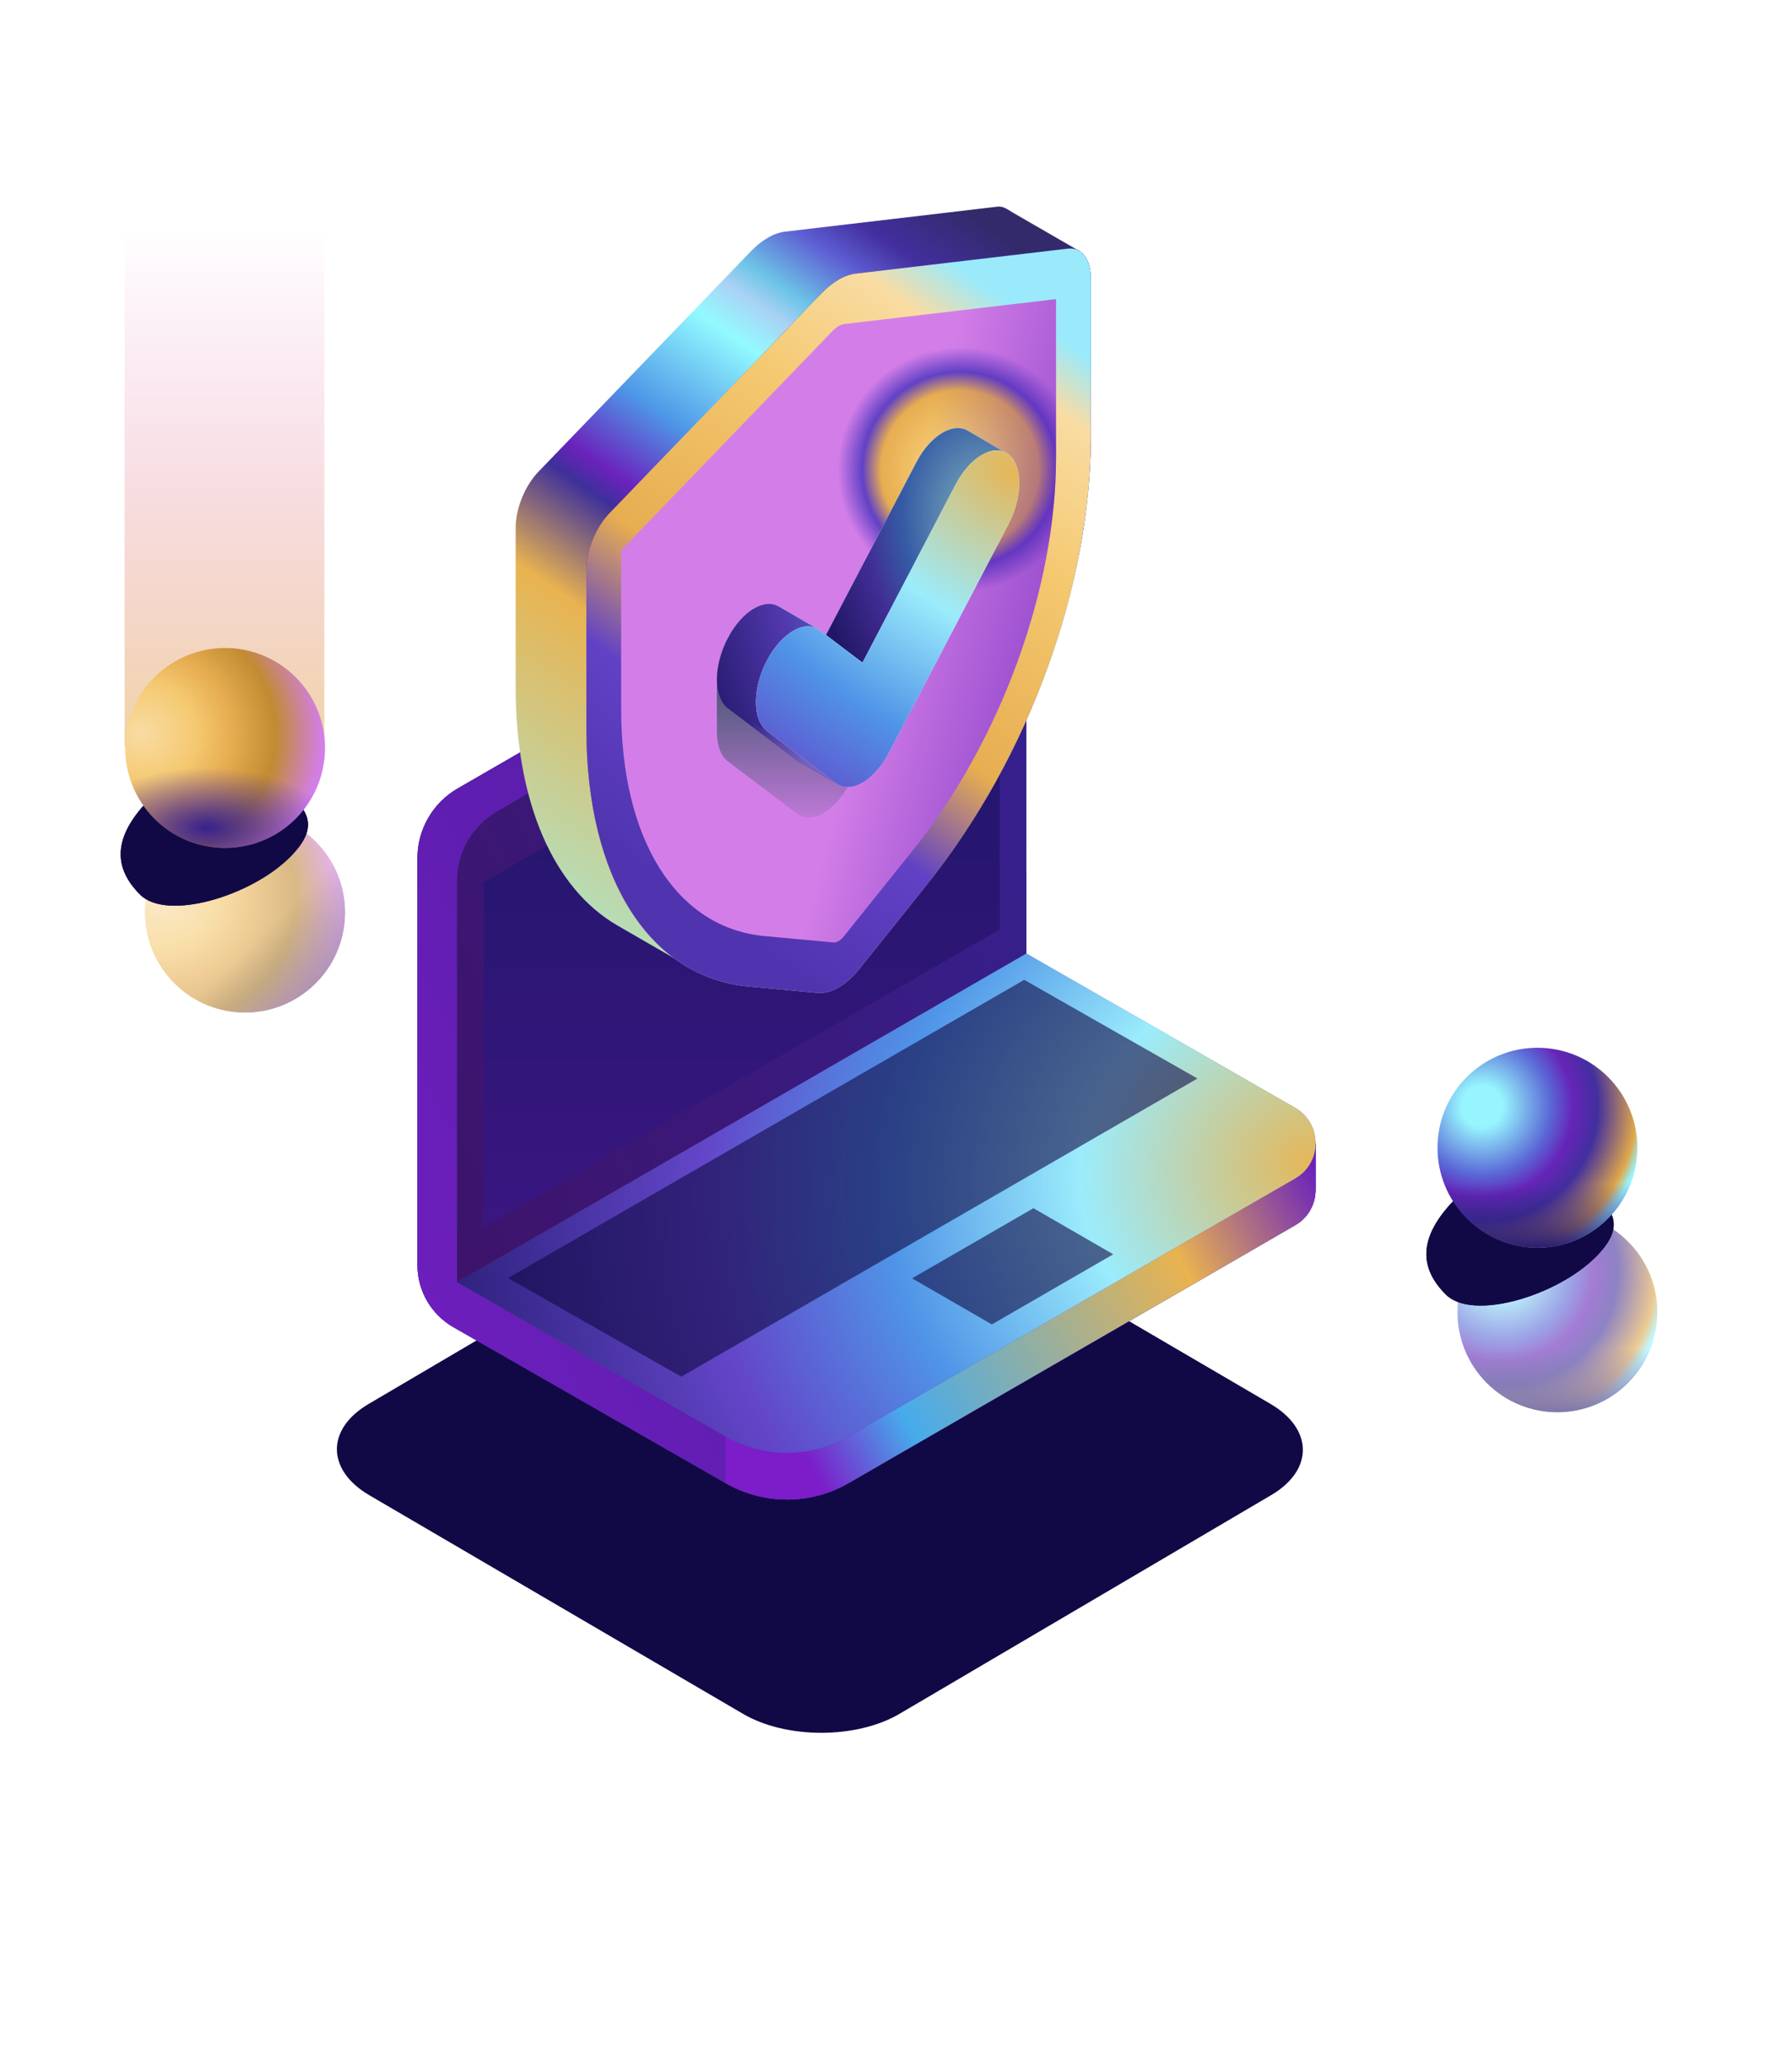 <svg width="269" height="310" viewBox="0 0 269 310" fill="none" xmlns="http://www.w3.org/2000/svg">
<g filter="url(#filter0_f_34_12920)">
<path d="M190.691 210.636L134.578 177.825C128.122 174.058 117.611 174.058 111.156 177.825L55.374 210.636C48.919 214.403 49.001 220.597 55.457 224.364L111.57 257.175C118.025 260.942 128.536 260.942 134.992 257.175L190.773 224.364C197.229 220.597 197.146 214.403 190.691 210.636Z" fill="#110945"/>
</g>
<g clip-path="url(#clip0_34_12920)">
<path d="M154.053 143.063L151.535 80.028L145.908 76.788V76.79C144.468 75.856 142.547 75.675 140.848 76.656L68.692 118.315C64.963 120.468 62.665 124.447 62.665 128.754V189.828C62.665 193.66 64.708 197.201 68.025 199.118L108.892 222.519C114.622 225.827 121.682 225.827 127.413 222.519L194.422 183.831C196.476 182.645 197.493 180.563 197.479 178.488L197.482 178.487V171.576L154.053 143.063Z" fill="url(#paint0_linear_34_12920)"/>
<path d="M154.053 143.063L151.535 80.028L145.908 76.788V76.79C144.468 75.856 142.547 75.675 140.848 76.656L68.692 118.315C64.963 120.468 62.665 124.447 62.665 128.754V189.828C62.665 193.66 64.708 197.201 68.025 199.118L108.892 222.519C114.622 225.827 121.682 225.827 127.413 222.519L194.422 183.831C196.476 182.645 197.493 180.563 197.479 178.488L197.482 178.487V171.576L154.053 143.063Z" fill="url(#paint1_linear_34_12920)"/>
<path d="M154.053 143.063L151.535 80.028L145.908 76.788V76.79C144.468 75.856 142.547 75.675 140.848 76.656L68.692 118.315C64.963 120.468 62.665 124.447 62.665 128.754V189.828C62.665 193.66 64.708 197.201 68.025 199.118L108.892 222.519C114.622 225.827 121.682 225.827 127.413 222.519L194.422 183.831C196.476 182.645 197.493 180.563 197.479 178.488L197.482 178.487V171.576L154.053 143.063Z" fill="url(#paint2_linear_34_12920)"/>
<path d="M108.893 222.519C114.623 225.827 121.683 225.827 127.413 222.519L194.423 183.831C196.477 182.645 197.494 180.563 197.48 178.488L197.482 178.487V171.576L108.893 215.512V222.519Z" fill="url(#paint3_linear_34_12920)"/>
<path d="M108.893 222.519C114.623 225.827 121.683 225.827 127.413 222.519L194.423 183.831C196.477 182.645 197.494 180.563 197.48 178.488L197.482 178.487V171.576L108.893 215.512V222.519Z" fill="url(#paint4_linear_34_12920)"/>
<path d="M68.605 180.526V192.397L108.892 215.512C114.623 218.82 121.683 218.82 127.413 215.512L194.422 176.824C198.502 174.469 198.502 168.58 194.422 166.225L154.053 143.063V131.193L68.605 180.526Z" fill="url(#paint5_linear_34_12920)"/>
<path d="M68.605 180.526V192.397L108.892 215.512C114.623 218.82 121.683 218.82 127.413 215.512L194.422 176.824C198.502 174.469 198.502 168.58 194.422 166.225L154.053 143.063V131.193L68.605 180.526Z" fill="url(#paint6_radial_34_12920)"/>
<path d="M68.605 192.397L154.053 143.063V84.278C154.053 80.549 150.017 78.218 146.788 80.083L74.632 121.742C70.902 123.895 68.605 127.874 68.605 132.181L68.605 192.397Z" fill="url(#paint7_linear_34_12920)"/>
<path d="M68.605 192.397L154.053 143.063V84.278C154.053 80.549 150.017 78.218 146.788 80.083L74.632 121.742C70.902 123.895 68.605 127.874 68.605 132.181L68.605 192.397Z" fill="url(#paint8_linear_34_12920)"/>
<path d="M72.584 184.197L150.074 139.458V87.651L72.584 132.39V184.197Z" fill="url(#paint9_linear_34_12920)"/>
<path d="M72.584 184.197L150.074 139.458V87.651L72.584 132.39V184.197Z" fill="#110945" fill-opacity="0.4"/>
<path opacity="0.6" d="M153.744 147.023L179.752 161.828L102.262 206.567L76.254 191.762L153.744 147.023Z" fill="#110945"/>
<path opacity="0.6" d="M155.132 181.288L167.111 188.2L148.886 198.723L136.906 191.81L155.132 181.288Z" fill="#110945"/>
</g>
<g clip-path="url(#clip1_34_12920)">
<path d="M162.015 37.659L152.018 31.887C151.169 31.375 150.62 30.905 149.67 31.017L117.845 34.759C117.009 34.857 116.137 35.168 115.265 35.672C114.394 36.175 113.522 36.87 112.686 37.737L80.861 70.744C78.794 72.887 77.407 76.282 77.407 79.197V103.099C77.407 120.448 83.118 133.344 92.69 138.868L92.688 138.871L92.783 138.925C92.797 138.934 92.812 138.942 92.826 138.95L101.185 143.776L162.015 37.659Z" fill="url(#paint10_linear_34_12920)"/>
<path d="M160.286 37.311L128.461 41.053C126.79 41.249 124.974 42.298 123.302 44.031L91.477 77.038C89.41 79.181 88.023 82.576 88.023 85.491V109.393C88.023 131.694 97.456 146.642 112.401 148.026L122.743 148.984C124.718 149.166 127.045 147.823 129.02 145.36L139.363 132.459C154.308 113.819 163.74 87.979 163.74 65.678V41.776C163.74 38.861 162.353 37.068 160.286 37.311Z" fill="url(#paint11_linear_34_12920)"/>
<path d="M160.286 37.311L128.461 41.053C126.79 41.249 124.974 42.298 123.302 44.031L91.477 77.038C89.41 79.181 88.023 82.576 88.023 85.491V109.393C88.023 131.694 97.456 146.642 112.401 148.026L122.743 148.984C124.718 149.166 127.045 147.823 129.02 145.36L139.363 132.459C154.308 113.819 163.74 87.979 163.74 65.678V41.776C163.74 38.861 162.353 37.068 160.286 37.311Z" fill="url(#paint12_linear_34_12920)"/>
<path d="M160.286 37.311L128.461 41.053C126.79 41.249 124.974 42.298 123.302 44.031L91.477 77.038C89.41 79.181 88.023 82.576 88.023 85.491V109.393C88.023 131.694 97.456 146.642 112.401 148.026L122.743 148.984C124.718 149.166 127.045 147.823 129.02 145.36L139.363 132.459C154.308 113.819 163.74 87.979 163.74 65.678V41.776C163.74 38.861 162.353 37.068 160.286 37.311Z" fill="url(#paint13_linear_34_12920)"/>
<path d="M125.882 48.928C126.181 48.755 126.477 48.651 126.759 48.618L158.519 44.883V68.693C158.519 78.344 156.511 88.945 152.712 99.353C148.913 109.76 143.486 119.525 137.019 127.592L126.676 140.492C126.431 140.798 126.157 141.043 125.882 141.202C125.608 141.36 125.333 141.432 125.088 141.409L114.745 140.451C108.278 139.852 102.852 136.354 99.052 130.333C95.253 124.312 93.245 116.029 93.245 106.379V82.569L125.005 49.631C125.288 49.337 125.583 49.101 125.882 48.928Z" fill="url(#paint14_angular_34_12920)"/>
<path d="M125.882 48.928C126.181 48.755 126.477 48.651 126.759 48.618L158.519 44.883V68.693C158.519 78.344 156.511 88.945 152.712 99.353C148.913 109.76 143.486 119.525 137.019 127.592L126.676 140.492C126.431 140.798 126.157 141.043 125.882 141.202C125.608 141.36 125.333 141.432 125.088 141.409L114.745 140.451C108.278 139.852 102.852 136.354 99.052 130.333C95.253 124.312 93.245 116.029 93.245 106.379V82.569L125.005 49.631C125.288 49.337 125.583 49.101 125.882 48.928Z" fill="url(#paint15_linear_34_12920)" fill-opacity="0.8"/>
<path d="M123.606 101.309L107.614 101.965V109.5L107.628 109.51C107.549 111.592 108.086 113.353 109.253 114.235L119.65 122.095C120.742 122.921 122.174 122.822 123.606 121.996C125.038 121.169 126.47 119.614 127.562 117.526L123.606 101.309Z" fill="url(#paint16_linear_34_12920)"/>
<path d="M145.495 64.772C143.31 63.23 139.768 65.166 137.583 69.34L123.999 95.293L122.418 94.206L116.899 90.997L116.898 91.008C114.701 89.698 111.352 91.733 109.253 95.744C107.068 99.919 107.068 104.642 109.253 106.294L119.65 114.154C119.854 114.308 120.073 114.42 120.298 114.511L120.294 114.52L125.838 117.749L150.654 67.766C150.654 67.766 145.511 64.784 145.495 64.772Z" fill="url(#paint17_linear_34_12920)"/>
<path d="M145.495 64.772C143.31 63.23 139.768 65.166 137.583 69.34L123.999 95.293L122.418 94.206L116.899 90.997L116.898 91.008C114.701 89.698 111.352 91.733 109.253 95.744C107.068 99.919 107.068 104.642 109.253 106.294L119.65 114.154C119.854 114.308 120.073 114.42 120.298 114.511L120.294 114.52L125.838 117.749L150.654 67.766C150.654 67.766 145.511 64.784 145.495 64.772Z" fill="url(#paint18_radial_34_12920)"/>
<path d="M145.495 64.772C143.31 63.23 139.768 65.166 137.583 69.34L123.999 95.293L122.418 94.206L116.899 90.997L116.898 91.008C114.701 89.698 111.352 91.733 109.253 95.744C107.068 99.919 107.068 104.642 109.253 106.294L119.65 114.154C119.854 114.308 120.073 114.42 120.298 114.511L120.294 114.52L125.838 117.749L150.654 67.766C150.654 67.766 145.511 64.784 145.495 64.772Z" fill="#110945" fill-opacity="0.2"/>
<path d="M115.112 109.675L109.246 106.288C109.248 106.29 109.25 106.292 109.253 106.294L119.65 114.154C119.854 114.308 120.073 114.42 120.298 114.511L120.294 114.52L125.838 117.75L126.109 117.205L115.112 109.675Z" fill="url(#paint19_linear_34_12920)"/>
<path d="M145.495 64.772C143.31 63.23 139.768 65.166 137.582 69.34L123.999 95.293L129.465 99.426L150.654 67.766C150.654 67.766 145.511 64.784 145.495 64.772Z" fill="url(#paint20_linear_34_12920)"/>
<path d="M145.495 64.772C143.31 63.23 139.768 65.166 137.582 69.34L123.999 95.293L129.465 99.426L150.654 67.766C150.654 67.766 145.511 64.784 145.495 64.772Z" fill="url(#paint21_radial_34_12920)"/>
<path d="M145.495 64.772C143.31 63.23 139.768 65.166 137.582 69.34L123.999 95.293L129.465 99.426L150.654 67.766C150.654 67.766 145.511 64.784 145.495 64.772Z" fill="#110945" fill-opacity="0.4"/>
<path d="M129.465 117.435C128.033 118.262 126.601 118.36 125.509 117.534L115.112 109.674C112.927 108.023 112.927 103.299 115.112 99.125C117.297 94.95 120.839 92.904 123.024 94.556L129.465 99.426L143.442 72.721C145.627 68.546 149.169 66.501 151.354 68.153C153.539 69.805 153.539 74.528 151.354 78.703L133.421 112.966C132.329 115.054 130.897 116.608 129.465 117.435Z" fill="url(#paint22_linear_34_12920)"/>
<path d="M129.465 117.435C128.033 118.262 126.601 118.36 125.509 117.534L115.112 109.674C112.927 108.023 112.927 103.299 115.112 99.125C117.297 94.95 120.839 92.904 123.024 94.556L129.465 99.426L143.442 72.721C145.627 68.546 149.169 66.501 151.354 68.153C153.539 69.805 153.539 74.528 151.354 78.703L133.421 112.966C132.329 115.054 130.897 116.608 129.465 117.435Z" fill="url(#paint23_radial_34_12920)"/>
</g>
<g opacity="0.6" filter="url(#filter1_f_34_12920)">
<circle cx="36.787" cy="136.919" r="15" transform="rotate(-45 36.787 136.919)" fill="url(#paint24_radial_34_12920)"/>
<circle cx="36.787" cy="136.919" r="15" transform="rotate(-45 36.787 136.919)" fill="url(#paint25_radial_34_12920)"/>
<circle cx="36.787" cy="136.919" r="15" transform="rotate(-45 36.787 136.919)" fill="url(#paint26_radial_34_12920)"/>
<circle cx="36.787" cy="136.919" r="15" transform="rotate(-45 36.787 136.919)" fill="url(#paint27_linear_34_12920)" fill-opacity="0.4"/>
</g>
<g filter="url(#filter2_f_34_12920)">
<path d="M40.502 116.371C44.511 120.38 49.387 122.754 43.529 128.612C37.672 134.47 25.039 138.246 21.03 134.237C17.02 130.228 16.778 125.577 22.636 119.719C28.494 113.861 36.493 112.362 40.502 116.371Z" fill="#110945"/>
<path d="M40.502 116.371C44.511 120.38 49.387 122.754 43.529 128.612C37.672 134.47 25.039 138.246 21.03 134.237C17.02 130.228 16.778 125.577 22.636 119.719C28.494 113.861 36.493 112.362 40.502 116.371Z" fill="#110945"/>
</g>
<rect opacity="0.5" x="18.694" width="30" height="112" fill="url(#paint28_linear_34_12920)"/>
<circle cx="33.787" cy="112.23" r="15" transform="rotate(-45 33.787 112.23)" fill="url(#paint29_radial_34_12920)"/>
<circle cx="33.787" cy="112.23" r="15" transform="rotate(-45 33.787 112.23)" fill="url(#paint30_radial_34_12920)"/>
<g opacity="0.6" filter="url(#filter3_f_34_12920)">
<circle cx="233.787" cy="196.901" r="15" transform="rotate(-45 233.787 196.901)" fill="url(#paint31_radial_34_12920)"/>
<circle cx="233.787" cy="196.901" r="15" transform="rotate(-45 233.787 196.901)" fill="url(#paint32_linear_34_12920)"/>
</g>
<g filter="url(#filter4_f_34_12920)">
<path d="M236.502 176.371C240.511 180.38 245.387 182.754 239.53 188.612C233.672 194.47 221.039 198.246 217.03 194.237C213.02 190.228 212.778 185.576 218.636 179.719C224.494 173.861 232.493 172.362 236.502 176.371Z" fill="#110945"/>
<path d="M236.502 176.371C240.511 180.38 245.387 182.754 239.53 188.612C233.672 194.47 221.039 198.246 217.03 194.237C213.02 190.228 212.778 185.576 218.636 179.719C224.494 173.861 232.493 172.362 236.502 176.371Z" fill="#110945"/>
</g>
<circle cx="230.787" cy="172.213" r="15" transform="rotate(-45 230.787 172.213)" fill="url(#paint33_radial_34_12920)"/>
<circle cx="230.787" cy="172.213" r="15" transform="rotate(-45 230.787 172.213)" fill="url(#paint34_linear_34_12920)"/>
<defs>
<filter id="filter0_f_34_12920" x="0.574" y="125" width="245" height="185" filterUnits="userSpaceOnUse" color-interpolation-filters="sRGB">
<feFlood flood-opacity="0" result="BackgroundImageFix"/>
<feBlend mode="normal" in="SourceGraphic" in2="BackgroundImageFix" result="shape"/>
<feGaussianBlur stdDeviation="25" result="effect1_foregroundBlur_34_12920"/>
</filter>
<filter id="filter1_f_34_12920" x="1.787" y="101.919" width="70" height="70" filterUnits="userSpaceOnUse" color-interpolation-filters="sRGB">
<feFlood flood-opacity="0" result="BackgroundImageFix"/>
<feBlend mode="normal" in="SourceGraphic" in2="BackgroundImageFix" result="shape"/>
<feGaussianBlur stdDeviation="10" result="effect1_foregroundBlur_34_12920"/>
</filter>
<filter id="filter2_f_34_12920" x="8.115" y="104.124" width="48.124" height="41.776" filterUnits="userSpaceOnUse" color-interpolation-filters="sRGB">
<feFlood flood-opacity="0" result="BackgroundImageFix"/>
<feBlend mode="normal" in="SourceGraphic" in2="BackgroundImageFix" result="shape"/>
<feGaussianBlur stdDeviation="5" result="effect1_foregroundBlur_34_12920"/>
</filter>
<filter id="filter3_f_34_12920" x="198.787" y="161.901" width="70" height="70" filterUnits="userSpaceOnUse" color-interpolation-filters="sRGB">
<feFlood flood-opacity="0" result="BackgroundImageFix"/>
<feBlend mode="normal" in="SourceGraphic" in2="BackgroundImageFix" result="shape"/>
<feGaussianBlur stdDeviation="10" result="effect1_foregroundBlur_34_12920"/>
</filter>
<filter id="filter4_f_34_12920" x="204.115" y="164.124" width="48.124" height="41.776" filterUnits="userSpaceOnUse" color-interpolation-filters="sRGB">
<feFlood flood-opacity="0" result="BackgroundImageFix"/>
<feBlend mode="normal" in="SourceGraphic" in2="BackgroundImageFix" result="shape"/>
<feGaussianBlur stdDeviation="5" result="effect1_foregroundBlur_34_12920"/>
</filter>
<linearGradient id="paint0_linear_34_12920" x1="87.761" y1="226.143" x2="156.105" y2="107.767" gradientUnits="userSpaceOnUse">
<stop offset="0.032" stop-color="#43386B"/>
<stop offset="0.265" stop-color="#4C407A"/>
<stop offset="0.711" stop-color="#6453A1"/>
<stop offset="1" stop-color="#7662BD"/>
</linearGradient>
<linearGradient id="paint1_linear_34_12920" x1="60.844" y1="217.144" x2="197.39" y2="217.144" gradientUnits="userSpaceOnUse">
<stop stop-color="#432F9E"/>
<stop offset="0.307" stop-color="#6B22BC"/>
<stop offset="0.487" stop-color="#3E309A"/>
<stop offset="0.593" stop-color="#E9B350"/>
<stop offset="0.833" stop-color="#93FAFF"/>
<stop offset="0.899" stop-color="#46ABEC"/>
<stop offset="1" stop-color="#7C1DC9"/>
</linearGradient>
<linearGradient id="paint2_linear_34_12920" x1="192.114" y1="113.529" x2="15.93" y2="199.905" gradientUnits="userSpaceOnUse">
<stop stop-color="#36208D"/>
<stop offset="0.98" stop-color="#7C1DC9"/>
</linearGradient>
<linearGradient id="paint3_linear_34_12920" x1="108.221" y1="198.288" x2="164.14" y2="198.288" gradientUnits="userSpaceOnUse">
<stop offset="0.032" stop-color="#43386B"/>
<stop offset="0.265" stop-color="#4C407A"/>
<stop offset="0.711" stop-color="#6453A1"/>
<stop offset="1" stop-color="#7662BD"/>
</linearGradient>
<linearGradient id="paint4_linear_34_12920" x1="259.574" y1="147" x2="123.074" y2="222.5" gradientUnits="userSpaceOnUse">
<stop stop-color="#93FAFF"/>
<stop offset="0.169" stop-color="#432F9E"/>
<stop offset="0.437" stop-color="#6B22BC"/>
<stop offset="0.593" stop-color="#E9B350"/>
<stop offset="0.899" stop-color="#46ABEC"/>
<stop offset="1" stop-color="#7C1DC9"/>
</linearGradient>
<linearGradient id="paint5_linear_34_12920" x1="133.044" y1="241.428" x2="133.044" y2="122.96" gradientUnits="userSpaceOnUse">
<stop offset="0.032" stop-color="#43386B"/>
<stop offset="0.193" stop-color="#4F437A"/>
<stop offset="0.503" stop-color="#6E60A1"/>
<stop offset="0.925" stop-color="#A08DDF"/>
<stop offset="1" stop-color="#A996EB"/>
</linearGradient>
<radialGradient id="paint6_radial_34_12920" cx="0" cy="0" r="1" gradientUnits="userSpaceOnUse" gradientTransform="translate(197.562 174.78) rotate(169.329) scale(131.38 112.536)">
<stop stop-color="#E6B657"/>
<stop offset="0.27" stop-color="#9BECFC"/>
<stop offset="0.494" stop-color="#4F94E7"/>
<stop offset="0.705" stop-color="#6346C9"/>
<stop offset="1" stop-color="#2E217D"/>
</radialGradient>
<linearGradient id="paint7_linear_34_12920" x1="117.614" y1="148.567" x2="148.776" y2="202.541" gradientUnits="userSpaceOnUse">
<stop offset="0.032" stop-color="#43386B"/>
<stop offset="0.193" stop-color="#4F437A"/>
<stop offset="0.503" stop-color="#6E60A1"/>
<stop offset="0.925" stop-color="#A08DDF"/>
<stop offset="1" stop-color="#A996EB"/>
</linearGradient>
<linearGradient id="paint8_linear_34_12920" x1="150.651" y1="107.881" x2="32.062" y2="156.483" gradientUnits="userSpaceOnUse">
<stop stop-color="#36208D"/>
<stop offset="0.98" stop-color="#3F1165"/>
</linearGradient>
<linearGradient id="paint9_linear_34_12920" x1="120.074" y1="126.5" x2="120.074" y2="252" gradientUnits="userSpaceOnUse">
<stop stop-color="#36208D"/>
<stop offset="0.98" stop-color="#7C1DC9"/>
</linearGradient>
<linearGradient id="paint10_linear_34_12920" x1="131.074" y1="22" x2="44.074" y2="148.5" gradientUnits="userSpaceOnUse">
<stop stop-color="#322A6B"/>
<stop offset="0.069" stop-color="#432F9E"/>
<stop offset="0.109" stop-color="#5D5DD2"/>
<stop offset="0.164" stop-color="#6DC4E7"/>
<stop offset="0.191" stop-color="#A9D2F5"/>
<stop offset="0.23" stop-color="#93FAFF"/>
<stop offset="0.333" stop-color="#4E96E7"/>
<stop offset="0.407" stop-color="#6B22BC"/>
<stop offset="0.434" stop-color="#3E309A"/>
<stop offset="0.533" stop-color="#E9B350"/>
<stop offset="0.94" stop-color="#93FAFF"/>
<stop offset="1" stop-color="#7C1DC9"/>
</linearGradient>
<linearGradient id="paint11_linear_34_12920" x1="160.726" y1="65.426" x2="52.579" y2="105.143" gradientUnits="userSpaceOnUse">
<stop stop-color="#36208D"/>
<stop offset="0.98" stop-color="#7C1DC9"/>
</linearGradient>
<linearGradient id="paint12_linear_34_12920" x1="119.047" y1="40.756" x2="48.65" y2="147.379" gradientUnits="userSpaceOnUse">
<stop stop-color="#432F9E"/>
<stop offset="0.019" stop-color="#1CB6D7"/>
<stop offset="0.038" stop-color="#5BA9EC"/>
<stop offset="0.064" stop-color="#5D5DD2"/>
<stop offset="0.106" stop-color="#6DC4E7"/>
<stop offset="0.142" stop-color="#A9D2F5"/>
<stop offset="0.23" stop-color="#93FAFF"/>
<stop offset="0.333" stop-color="#4E96E7"/>
<stop offset="0.407" stop-color="#6B22BC"/>
<stop offset="0.434" stop-color="#3E309A"/>
<stop offset="0.533" stop-color="#E9B350"/>
<stop offset="0.94" stop-color="#93FAFF"/>
<stop offset="1" stop-color="#7C1DC9"/>
</linearGradient>
<linearGradient id="paint13_linear_34_12920" x1="163.574" y1="37" x2="97.656" y2="131.058" gradientUnits="userSpaceOnUse">
<stop offset="0.12" stop-color="#9AEAFC"/>
<stop offset="0.199" stop-color="#F9DCA3"/>
<stop offset="0.382" stop-color="#F4C86F"/>
<stop offset="0.645" stop-color="#E7AD51"/>
<stop offset="0.797" stop-color="#6141C5"/>
<stop offset="1" stop-color="#5034AF"/>
</linearGradient>
<radialGradient id="paint14_angular_34_12920" cx="0" cy="0" r="1" gradientUnits="userSpaceOnUse" gradientTransform="translate(144.074 70.5) rotate(-78.996) scale(18.337 18.337)">
<stop offset="0.078" stop-color="#9AEAFC"/>
<stop offset="0.265" stop-color="#F9DCA3"/>
<stop offset="0.299" stop-color="#F4C86F"/>
<stop offset="0.645" stop-color="#E7AD51"/>
<stop offset="0.797" stop-color="#6141C5"/>
<stop offset="1" stop-color="#D37EE8"/>
</radialGradient>
<linearGradient id="paint15_linear_34_12920" x1="173.074" y1="80.5" x2="137.574" y2="71.5" gradientUnits="userSpaceOnUse">
<stop stop-color="#6624B8"/>
<stop offset="1" stop-color="#6624B8" stop-opacity="0"/>
</linearGradient>
<linearGradient id="paint16_linear_34_12920" x1="117.588" y1="93.131" x2="117.588" y2="126.439" gradientUnits="userSpaceOnUse">
<stop offset="0.032" stop-color="#1A4C4E"/>
<stop offset="1" stop-color="#1A4C4E" stop-opacity="0"/>
</linearGradient>
<linearGradient id="paint17_linear_34_12920" x1="116.253" y1="108.953" x2="122.24" y2="98.668" gradientUnits="userSpaceOnUse">
<stop offset="0.032" stop-color="#A996EB"/>
<stop offset="0.682" stop-color="#D7CFF3"/>
<stop offset="1" stop-color="#E9E5F6"/>
</linearGradient>
<radialGradient id="paint18_radial_34_12920" cx="0" cy="0" r="1" gradientUnits="userSpaceOnUse" gradientTransform="translate(150.681 91.112) rotate(160.823) scale(45.65 66.672)">
<stop stop-color="#E6B657"/>
<stop offset="0.27" stop-color="#9BECFC"/>
<stop offset="0.494" stop-color="#4F94E7"/>
<stop offset="0.705" stop-color="#6346C9"/>
<stop offset="1" stop-color="#2E217D"/>
</radialGradient>
<linearGradient id="paint19_linear_34_12920" x1="121.384" y1="114.8" x2="112.958" y2="107.858" gradientUnits="userSpaceOnUse">
<stop offset="0.032" stop-color="#7662BD"/>
<stop offset="1" stop-color="#7662BD" stop-opacity="0"/>
</linearGradient>
<linearGradient id="paint20_linear_34_12920" x1="127.943" y1="96.326" x2="140.599" y2="74.584" gradientUnits="userSpaceOnUse">
<stop offset="0.032" stop-color="#A996EB"/>
<stop offset="0.682" stop-color="#D7CFF3"/>
<stop offset="1" stop-color="#E9E5F6"/>
</linearGradient>
<radialGradient id="paint21_radial_34_12920" cx="0" cy="0" r="1" gradientUnits="userSpaceOnUse" gradientTransform="translate(150.671 81.911) rotate(159.733) scale(28.465 43.541)">
<stop stop-color="#E6B657"/>
<stop offset="0.27" stop-color="#9BECFC"/>
<stop offset="0.494" stop-color="#4F94E7"/>
<stop offset="0.705" stop-color="#6346C9"/>
<stop offset="1" stop-color="#2E217D"/>
</radialGradient>
<linearGradient id="paint22_linear_34_12920" x1="133.233" y1="116.857" x2="133.233" y2="78.777" gradientUnits="userSpaceOnUse">
<stop stop-color="#DFDAEF"/>
<stop offset="1" stop-color="white"/>
</linearGradient>
<radialGradient id="paint23_radial_34_12920" cx="0" cy="0" r="1" gradientUnits="userSpaceOnUse" gradientTransform="translate(152.574 71) rotate(123.222) scale(84.872 126.694)">
<stop stop-color="#E6B657"/>
<stop offset="0.27" stop-color="#9BECFC"/>
<stop offset="0.494" stop-color="#4F94E7"/>
<stop offset="0.705" stop-color="#6346C9"/>
<stop offset="1" stop-color="#2E217D"/>
</radialGradient>
<radialGradient id="paint24_radial_34_12920" cx="0" cy="0" r="1" gradientUnits="userSpaceOnUse" gradientTransform="translate(29.787 130.419) rotate(71.966) scale(22.611 21.08)">
<stop offset="0.057" stop-color="white"/>
<stop offset="0.578" stop-color="#CDE0FC"/>
<stop offset="0.854" stop-color="#639EF5"/>
<stop offset="1" stop-color="#AC94F0"/>
</radialGradient>
<radialGradient id="paint25_radial_34_12920" cx="0" cy="0" r="1" gradientUnits="userSpaceOnUse" gradientTransform="translate(28.787 130.419) rotate(33.341) scale(22.743 21.203)">
<stop offset="0.057" stop-color="#F4C86F"/>
<stop offset="0.434" stop-color="#E7AD51"/>
<stop offset="0.609" stop-color="#C18B32"/>
<stop offset="1" stop-color="#D37EE8"/>
</radialGradient>
<radialGradient id="paint26_radial_34_12920" cx="0" cy="0" r="1" gradientUnits="userSpaceOnUse" gradientTransform="translate(29.486 126.432) rotate(52.125) scale(27.243 25.399)">
<stop stop-color="#F9DCA3"/>
<stop offset="0.312" stop-color="#F4C86F"/>
<stop offset="0.495" stop-color="#E7AD51"/>
<stop offset="0.742" stop-color="#C18B32"/>
<stop offset="1" stop-color="#D37EE8"/>
</radialGradient>
<linearGradient id="paint27_linear_34_12920" x1="29.787" y1="151.919" x2="29.787" y2="140.919" gradientUnits="userSpaceOnUse">
<stop/>
<stop offset="1" stop-opacity="0"/>
</linearGradient>
<linearGradient id="paint28_linear_34_12920" x1="-12.306" y1="112" x2="-12.306" y2="34.462" gradientUnits="userSpaceOnUse">
<stop stop-color="#E2A94D"/>
<stop offset="1" stop-color="#E24DC1" stop-opacity="0"/>
</linearGradient>
<radialGradient id="paint29_radial_34_12920" cx="0" cy="0" r="1" gradientUnits="userSpaceOnUse" gradientTransform="translate(26.486 101.744) rotate(52.125) scale(27.243 25.399)">
<stop stop-color="#F9DCA3"/>
<stop offset="0.312" stop-color="#F4C86F"/>
<stop offset="0.495" stop-color="#E7AD51"/>
<stop offset="0.742" stop-color="#C18B32"/>
<stop offset="1" stop-color="#D37EE8"/>
</radialGradient>
<radialGradient id="paint30_radial_34_12920" cx="0" cy="0" r="1" gradientUnits="userSpaceOnUse" gradientTransform="translate(23.401 118.779) rotate(-45) scale(9 18.803)">
<stop stop-color="#38218C"/>
<stop offset="1" stop-color="#3C1DB0" stop-opacity="0"/>
</radialGradient>
<radialGradient id="paint31_radial_34_12920" cx="0" cy="0" r="1" gradientUnits="userSpaceOnUse" gradientTransform="translate(232.288 186.616) rotate(100.67) scale(24.824)">
<stop offset="0.125" stop-color="#96F5FE"/>
<stop offset="0.417" stop-color="#5A67D6"/>
<stop offset="0.552" stop-color="#6624B8"/>
<stop offset="0.698" stop-color="#422F9E"/>
<stop offset="0.932" stop-color="#DFA64A"/>
<stop offset="1" stop-color="#96F5FF"/>
</radialGradient>
<linearGradient id="paint32_linear_34_12920" x1="227.26" y1="211.286" x2="233.93" y2="204.616" gradientUnits="userSpaceOnUse">
<stop stop-color="#2D1F73"/>
<stop offset="1" stop-color="#312182" stop-opacity="0"/>
</linearGradient>
<radialGradient id="paint33_radial_34_12920" cx="0" cy="0" r="1" gradientUnits="userSpaceOnUse" gradientTransform="translate(229.288 161.927) rotate(100.67) scale(24.824)">
<stop offset="0.125" stop-color="#96F5FE"/>
<stop offset="0.417" stop-color="#5A67D6"/>
<stop offset="0.552" stop-color="#6624B8"/>
<stop offset="0.698" stop-color="#422F9E"/>
<stop offset="0.932" stop-color="#DFA64A"/>
<stop offset="1" stop-color="#96F5FF"/>
</radialGradient>
<linearGradient id="paint34_linear_34_12920" x1="224.26" y1="186.598" x2="230.93" y2="179.927" gradientUnits="userSpaceOnUse">
<stop stop-color="#2D1F73"/>
<stop offset="1" stop-color="#312182" stop-opacity="0"/>
</linearGradient>
<clipPath id="clip0_34_12920">
<rect width="149" height="149" fill="white" transform="translate(55.574 76)"/>
</clipPath>
<clipPath id="clip1_34_12920">
<rect width="118" height="118" fill="white" transform="translate(61.574 31)"/>
</clipPath>
</defs>
</svg>
